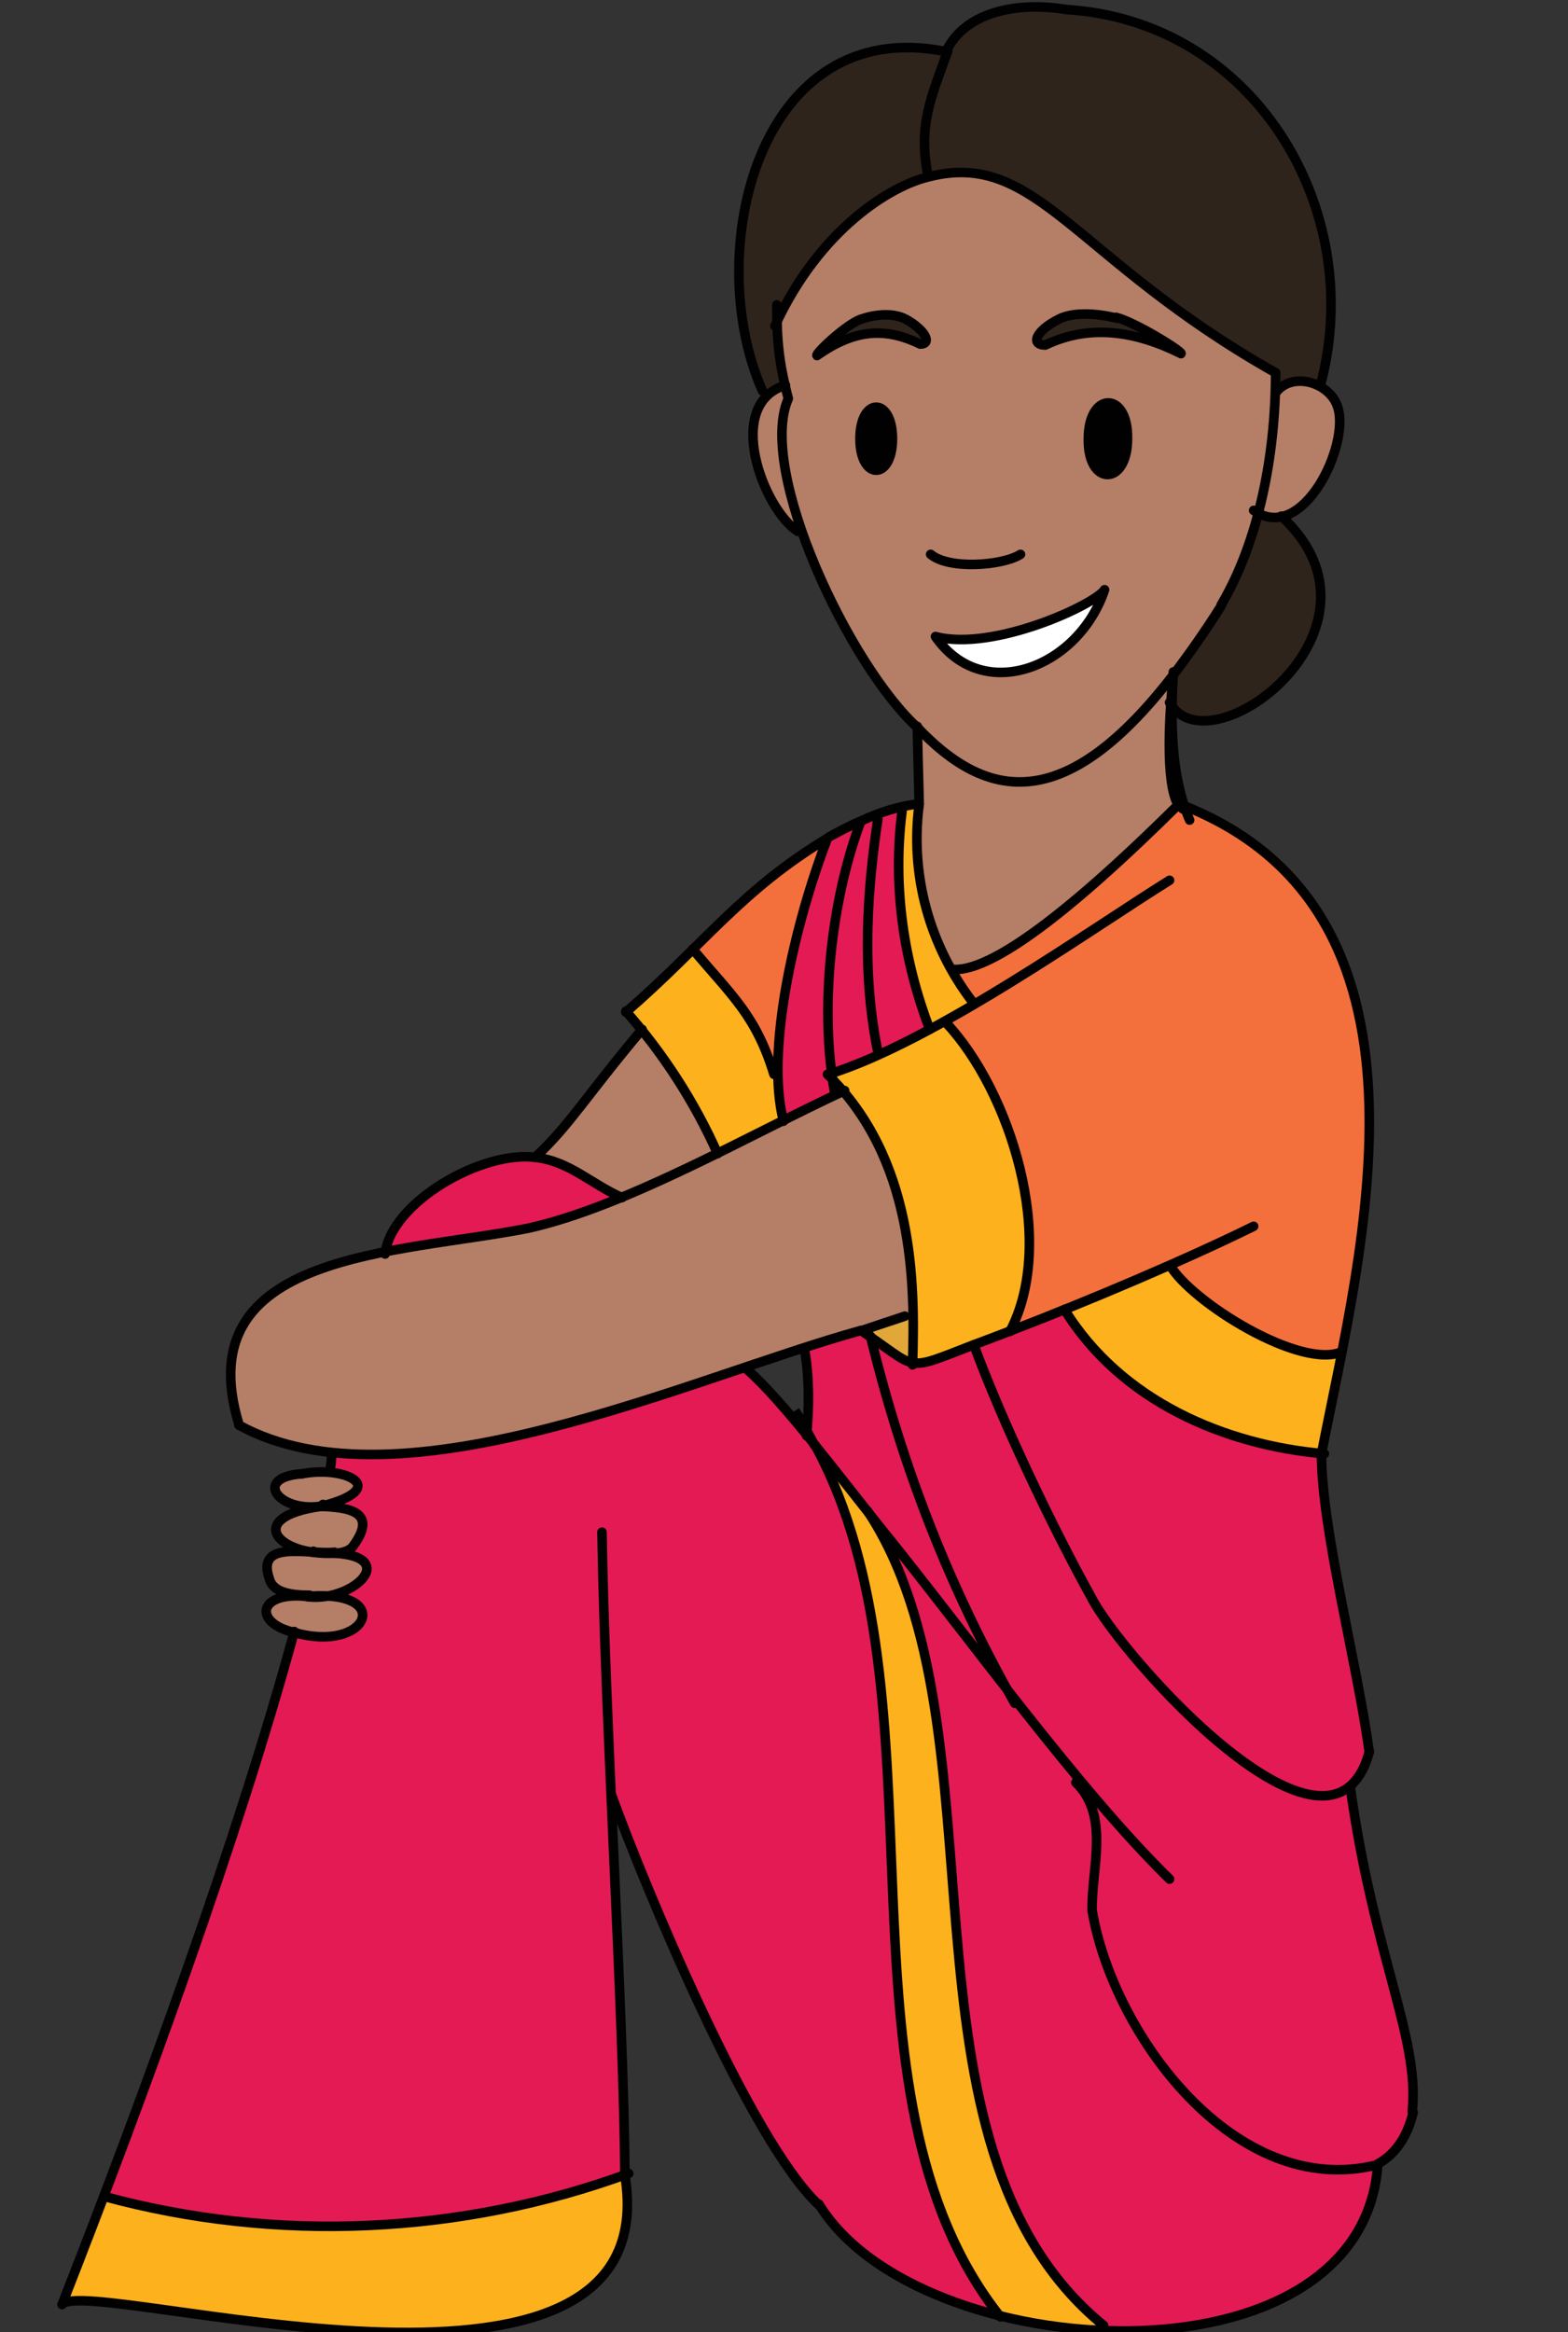<?xml version="1.0" encoding="UTF-8"?><svg id="Asia" xmlns="http://www.w3.org/2000/svg" width="164.1" height="244" viewBox="0 0 164.1 244"><rect x="0" y="0" width="164.1" height="244" fill="#333333" stroke="none"/><defs><style>.cls-1{stroke-linejoin:round;}.cls-1,.cls-2{stroke-linecap:round;}.cls-1,.cls-2,.cls-3{fill:none;stroke:#010101;}.cls-2,.cls-3{stroke-miterlimit:10;}.cls-4{fill:#2e241c;}.cls-4,.cls-5,.cls-6,.cls-7,.cls-8,.cls-9,.cls-10,.cls-11,.cls-12{stroke-width:0px;}.cls-5{fill:#debea3;}.cls-6{fill:#e1a739;}.cls-7{fill:#e41a55;}.cls-8{fill:#b57e66;}.cls-9{fill:#f3703c;}.cls-10{fill:#fff;}.cls-11{fill:#fcb11d;}.cls-12{fill:#010101;}</style></defs><path class="cls-9" d="m122.4,132.3c-5.2,2.3-11.3,4.9-16.7,7,5-9.5,0-25.2-6.7-32.3.7-.4,1.8-1,3.1-1.8-.7-.7-1.6-2-2.5-3.8,3.6.5,11.3-4.9,23.8-17.2h0c24.1,8.8,21.9,38.8,16.9,57.3-4.2,1.7-15.8-5.3-17.9-9.2Z"/><path class="cls-11" d="m122.4,132.3c2.1,3.9,13.7,10.9,17.9,9.2-.8,4.1-1.9,6.8-2,10.6-10.2-1-21-5.6-26.8-15.1,3.7-1.5,7.5-3.1,10.9-4.6Z"/><path class="cls-12" d="m115.9,42c2.7-.1,2.7,7.8,0,7.7-2.7.1-2.7-7.8,0-7.7Z"/><path class="cls-11" d="m115.5,243.3h0c-3.8,0-7.4-.3-10.9-.9-18.6-23.5-4.9-64.5-19.3-91.2,23.7,22.3,4.8,70.5,30.2,92.1Z"/><path class="cls-10" d="m115.6,61.6c-2.7,8.1-12.7,12.1-17.7,4.9,6.1,1.6,16.8-3.4,17.7-4.9Z"/><path class="cls-11" d="m88.3,114.2c-.4-.5-.8-.9-1.3-1.4,0-.2,0-.4,0-.5,3.2-1.4,8.6-3.4,12-5.2,6.7,7.1,11.7,22.8,6.7,32.3-3.1,1.2-7.8,3-10.1,3.5,0-8.7.5-19.2-7.2-28.7Z"/><path class="cls-11" d="m99.5,101.4c.9,1.7,1.9,3.1,2.5,3.8-2.1,1.3-2.9,1.8-4.7,2.6-2.7-7.2-3.9-14.9-3-22.9l-1.2-.2c1-.3,2.1-.5,3.1-.6-1.1,6.6,1.1,13.1,3.3,17.3Z"/><path class="cls-4" d="m133.5,13.1c-5.2-9-27.4-18.3-34.5-7.7-20-4.1-25.8,21.8-18.9,36.2.5-.5,1.2-.9,2-1.3-4.4-10.7,11.4-21.7,15.1-21.8,11.3-2.9,15.2,8.6,36.3,20.5,0,.7,0,1.4,0,2.1h0c1.1-1.7,3.1-1.1,4.8-1.2,2.2-9.1.4-19.1-4.8-26.9Z"/><path class="cls-4" d="m131.7,53.7c-1.8,7.1-5.1,11.8-8.8,16.8,0,1.1-.1,2.3-.1,3.5,4.4,5.9,23.9-8.4,11.4-20-.8.2-1.6.1-2.4-.3Z"/><path class="cls-4" d="m123.6,37c-1.5-1.7-9.1-5.7-12.8-3.6-2.4,1.2-3,2.8-1.4,2.7,4.6-2.2,9.5-1.4,14.2.9Z"/><path class="cls-4" d="m94.8,33.4c-3.2-2-8.3,2.1-9.3,3.8.1.1,2.6-1.8,4.5-2.3,3.3-.8,5.2,1,6.3,1.1,1.3,0,.5-1.5-1.5-2.6Z"/><path class="cls-6" d="m95.6,137.7c0,2.4,0,4.2,0,5.1-.6.2-3.9-3.1-5.4-3.6,1.8-.5,3.6-1.5,5.5-1.5Z"/><path class="cls-12" d="m91.7,42.5c2.2,0,2.2,6.8,0,6.7-2.2.1-2.2-6.8,0-6.7Z"/><path class="cls-11" d="m87,112.8l-.4-.4c.1,0,.2,0,.3-.1,0,.2,0,.4,0,.5Z"/><path class="cls-9" d="m86.6,87.7c-3.4,7.7-5,18.5-5.2,24.7h-.4c-1.9-6.1-4.4-8.2-8.5-13.1,6.5-5.9,6.6-7.2,14.1-11.7Z"/><path class="cls-11" d="m67.2,107.7c-.5-.6-1.1-1.3-1.6-1.9,2.5-2.3,4.9-4.5,7-6.5,4.1,4.9,6.6,6.9,8.5,13.1h.4c-.1,3.1.1,5.1.6,4.9-2.1,1.1-4.5,2.2-6.9,3.4-2.1-4.6-4.8-9-8-12.9Z"/><path class="cls-11" d="m65.4,227.5c4.8,28.2-55.5,11.1-58.8,13.2,1.4-3.5,2.8-7.2,4.2-11,17.8,4.9,37.2,4.1,54.6-2.2Z"/><path class="cls-7" d="m141.3,186.9c5.5-2.7-4.5-29.2-3-34.8-10.2-1-21-5.6-26.8-15.1-4.8,1.9-11.5,4.7-15.9,5.9-5.7-3.5-3.8-4.6-11.4-1.6.5,2.6.5,5.7.3,8.4,8.2,10.2,13.1,18,13.4,32,2.5,16.8,2.1,50.5,17.7,61.7h0c12.5,1.3,28-3.2,28.7-16.9,9.5-8.7-1.3-19.2-2.9-39.5Z"/><path class="cls-7" d="m78.1,143.2c-15.8,4.2-26.6,9.4-43.5,8.9,0,.6-.2,1.3-.3,1.9,4.7.2,3.3,2.6-.6,3.4,0,0,0,0,0,0,2.9.2,5.7.6,3.2,4.1-.4.5-1.1.8-2,.8,6.5.2,2.5,5.2-2.5,4.5,8.8-.6,6,6-1.7,3.8-4.7,17.6-12.7,40-19.9,59.1,17.8,4.9,37.2,4.1,54.6-2.2,0-9.4-.8-24.4-1.4-39.6,7.7,18.2,18,51.6,40.7,54.4-21.1-25.5-.2-75.5-26.5-99.2Z"/><path class="cls-7" d="m82,117.3c2.5-1.2,4.3-2.1,6.3-3.1-.5-.6-1.1-1.2-1.7-1.8,2.8-1.2,7.6-3.1,10.8-4.6-2.7-7.2-3.9-14.9-3-22.9-2.7-.4-5.4,1.6-7.8,2.7-3.5,9.2-6.5,22.4-4.6,29.6Z"/><path class="cls-7" d="m65.1,125.3h0c-3.2-1.4-5.5-3.8-9-4.3-5.6-.8-15.2,4.7-15.8,10.1,6.5-1.6,16.4-1.9,24.8-5.9Z"/><path class="cls-5" d="m35,162.5c-.7,0-1.4,0-2.1,0,0,0,0,0,0-.1.7,0,1.4,0,2.1.1Z"/><path class="cls-5" d="m31.7,166.9c.2,0,.4,0,.6,0-.2,0-.4,0-.7,0,0,0,0,0,0,0Z"/><path class="cls-8" d="m140,42.5c-.8-2.6-4.8-3.8-6.5-1.5h0c0-.7,0-1.4,0-2.1-21.1-11.9-25-23.4-36.3-20.5-3.6.1-19.4,11.1-15.1,21.8-6.5,2-2.3,13,1.3,15.3h.1c2.2,7.1,7.9,15.3,12.4,20.5,0,5.7-.5,20.6,3.5,25.3,3.6.5,11.3-4.9,23.8-17.2h0c-1.4-2.3-.9-10-.5-13.6,0,0,0-.2,0-.3,0,0,0,.1,0,.2,3.8-5,7.1-9.7,8.8-16.8,5.1,2.4,9.5-7.3,8.3-11.2Zm-24.4,19.1c-2.7,8.1-12.7,12.1-17.7,4.9,6.1,1.6,16.8-3.4,17.7-4.9Zm.3-11.9c-2.7.1-2.7-7.8,0-7.7,2.7-.1,2.7,7.8,0,7.7Zm-24.2-.5c-2.2.1-2.2-6.8,0-6.7,2.2,0,2.2,6.8,0,6.7Zm-1.7-14.3c-1.9.5-4.3,2.4-4.5,2.3.9-1.7,6-5.8,9.3-3.8,2,1.1,2.8,2.7,1.5,2.6-1.1,0-3-1.9-6.3-1.1Zm27.3-.1c-4.5-.8-6.5,1.2-7.9,1.3-1.6,0-1-1.5,1.4-2.7,3.7-2.1,11.3,1.9,12.8,3.6-.1.1-3.8-1.8-6.3-2.2Z"/><path class="cls-8" d="m87.3,114.7c-3.7,1.8-8.1,4-12.2,6-2.1-4.6-4.8-9-8-12.9-5.8,7-7.5,9.8-11,13.2h0c3.5.5,5.8,2.9,9,4.3h0c-14.1,8-46.1,1-40.1,23.8,18.1,10,51.5-7.2,70.6-11.4,0-6.2-.9-16.1-7.3-23.6-.3.1-.6.3-1,.5Z"/><path class="cls-8" d="m35,162.5c.9,0,1.7-.3,2-.8,2.5-3.5-.3-3.9-3.2-4.1-3,.5-7.7,1.4-3.3,4.3.9.5,3.1.4,4.4.6-2.6.3-8.3-1.5-6.8,2.8.5,1.5,2.5,1.7,4.2,1.7-4.7-.5-6.7,2.4-1.6,3.8,7.7,2.2,10.5-4.4,1.7-3.8,5,.7,9-4.3,2.5-4.5Z"/><path class="cls-8" d="m35.4,157c7.7-3.1-9-4.9-6.1-.3.6.9,4.6,1.1,6.1.3Z"/><path class="cls-2" d="m141.3,186.9c2.5,17.9,7.3,26.3,6.5,34"/><path class="cls-2" d="m123.4,84.1c28.8,11,19.1,46.5,14.9,68,0,7.9,3.7,21.7,5,31.2"/><path class="cls-2" d="m82,117.3c-1.9-7.3,1.1-20.5,4.6-29.6"/><path class="cls-2" d="m88.4,114.1c-9.9,4.6-22.8,12.1-33.1,14.4-13.6,2.7-35.8,2.4-30.3,20.5"/><path class="cls-2" d="m122.4,92.1c-8.2,5.1-24.7,16.9-35.7,20.3"/><path class="cls-2" d="m90.1,139.2c-17.8,4.9-48.2,19.2-65.1,9.9"/><path class="cls-2" d="m94.7,137.7c-1.5.5-3,1-4.5,1.5"/><path class="cls-2" d="m101.9,140.7c-7.5,2.9-5.6,2.6-11.8-1.5"/><path class="cls-1" d="m105.6,139.3c-1.3.5-2.6,1-3.7,1.4"/><path class="cls-2" d="m131.2,128.3c-7.1,3.5-17.5,7.9-25.6,11"/><path class="cls-2" d="m67.2,107.7c-5.8,6.9-7.5,9.9-11,13.2"/><path class="cls-2" d="m86.6,87.7c-9,5.4-12.9,11.1-21.1,18.2"/><path class="cls-3" d="m90.1,85.9c-1.2.5-2.3,1.1-3.4,1.7"/><path class="cls-2" d="m96.2,84.1c-2,.2-4.2.9-6.1,1.8"/><path class="cls-2" d="m92.2,159.9c-4.1-5.1-10.3-13.4-14-16.6"/><path class="cls-2" d="m122.4,196.6c-9.6-9.4-21.2-25.6-30.2-36.7"/><path class="cls-2" d="m86.6,112.4c9,8.8,9.2,21.5,8.9,30.4"/><path class="cls-2" d="m65.1,125.3c-3.2-1.4-5.5-3.8-9-4.2-5.6-.8-15.2,4.7-15.8,10.1"/><path class="cls-2" d="m63,160.3c.3,19.3,2.3,50.9,2.4,67.3,4.7,28.8-56.3,10.3-58.9,13.5"/><path class="cls-2" d="m144.2,226.4c-1.6,24-48.2,21.2-58.5,4.2"/><path class="cls-2" d="m30.8,170.7c-5.8,21.3-15.6,48.2-24.3,70.4"/><path class="cls-2" d="m31.7,166.9s0,0,0,0"/><path class="cls-2" d="m32.8,162.3s0,0,0,.1"/><path class="cls-2" d="m33.8,157.4s0,0,0,0"/><path class="cls-2" d="m34.7,152.3c0,.6-.1,1.2-.2,1.7"/><path class="cls-2" d="m85.7,230.7c-7.2-6.7-18.3-33.5-21.7-42.9"/><path class="cls-2" d="m35,162.5c.9,0,1.7-.3,2-.8,2.6-3.6-.6-4-3.5-4.1-4.4.6-7-3-2-3.4"/><path class="cls-2" d="m32.4,166.9c-1.7,0-3.8-.2-4.2-1.7-1.5-4.2,4.2-2.5,6.8-2.8"/><path class="cls-2" d="m31.6,154.2c4.5-.9,9.5,1.5,2,3.4-8,1.1-4.7,5.2,1.4,4.9,0,0,0,0,0,0,7.1.4,1.6,5.4-3.2,4.5-4.8-.4-5.3,2.8-1,3.8,7.7,2.2,10.5-4.4,1.7-3.8"/><path class="cls-2" d="m84.2,141.2c.5,2.8.5,6.1.2,9"/><path class="cls-1" d="m99,107c6.7,7.1,11.7,22.8,6.7,32.3"/><path class="cls-1" d="m65.5,105.8c3.9,4.4,7.2,9.5,9.6,14.9"/><path class="cls-1" d="m72.5,99.3c4.1,4.9,6.6,6.9,8.5,13.1"/><path class="cls-1" d="m122.8,70.6c0,0,0-.2,0-.2"/><path class="cls-3" d="m123.3,84.2c-1.4-2.3-.9-10-.5-13.6"/><path class="cls-3" d="m123.9,84.7c-.2-.1-.4-.3-.5-.5"/><path class="cls-1" d="m96,76.1c7.2,7.6,15.4,9.3,26.8-5.5h0s0,0,0,0c1.6-2.1,3.3-4.5,5-7.2"/><path class="cls-1" d="m81.3,31.9c0,3.7.2,6,1.2,9.8-3.3,7.5,6.4,28,13.6,34.5"/><path class="cls-1" d="m93.4,45.9c0,4.4-3.4,4.4-3.4,0,0-4.4,3.4-4.4,3.4,0Z"/><path class="cls-1" d="m118,45.9c0,5-4.2,5-4.1,0,0-5,4.2-5,4.1,0Z"/><path class="cls-1" d="m97.4,58c1.9,1.6,7.5,1.2,9.4,0"/><path class="cls-1" d="m97.9,66.6c6.1,1.6,16.8-3.4,17.7-4.9-2.7,8.1-12.7,12.1-17.7,4.9Z"/><path class="cls-1" d="m133.5,39c0,8.7-1.8,17.7-5.7,24.3"/><path class="cls-1" d="m81.1,34.1c4.7-10.2,12.2-14.7,16.1-15.6,11.3-2.9,15.2,8.6,36.3,20.5"/><path class="cls-1" d="m122.8,70.3c-.3,5.1-.3,10.8,1.7,15.5"/><path class="cls-1" d="m133.5,41.1c1.7-2.3,5.7-1.1,6.5,1.5,1.3,4-3.7,14.4-8.8,10.8"/><path class="cls-1" d="m82.2,40.3s0,0,0,0c-6.5,2-2.3,13,1.3,15.3"/><path class="cls-1" d="m90.1,33.4c-1.5.5-4.8,3.6-4.6,3.8,3.7-2.6,6.9-3.1,10.8-1.2,1.3,0,.5-1.5-1.5-2.6-1.5-.8-3.6-.4-4.7,0Z"/><path class="cls-1" d="m116.8,33.2c2,.5,7,3.6,6.8,3.8-4.8-2.4-9.6-3.1-14.2-.9-1.6,0-1-1.5,1.4-2.7,1.7-.9,4.6-.5,6.1-.1Z"/><path class="cls-1" d="m138.3,39.9c4.6-18.2-7.1-37.7-26.7-38.9-4.7-.8-10.5,0-12.6,4.4-19.7-4-25.6,21.1-19.2,35.5"/><path class="cls-1" d="m122.4,73.5c4.1,7.3,24.4-7.8,11.7-19.5"/><path class="cls-1" d="m99.2,5.3c-1.8,5-3.1,7.8-2.1,13"/><path class="cls-1" d="m96.2,84.1c-.1-3.8-.2-7.8-.2-8.1"/><path class="cls-3" d="m123.3,84.2h0c-12.5,12.4-20.2,17.7-23.8,17.2"/><path class="cls-1" d="m123.4,84.1s0,0,0,0"/><path class="cls-3" d="m96.2,84.1c-1.1,8.4,1.7,15.8,5.8,21"/><path class="cls-3" d="m122.4,132.3c2.2,3.9,13.8,11.1,18.1,9.1"/><path class="cls-2" d="m85.3,151.2c14.5,26.6.7,67.7,19.4,91.2"/><path class="cls-3" d="m83.2,147.6c.8,1.2,1.4,2.4,2.1,3.7"/><path class="cls-1" d="m138.6,152.1c-10.4-.9-21.3-5.5-27.2-15.1"/><path class="cls-1" d="m90.8,158.1c15.1,22.8,1.5,66.3,24.7,85.2"/><path class="cls-1" d="m94.4,84.9c-1,8,.2,15.7,2.9,22.8"/><path class="cls-1" d="m102.1,141.2c3,8,8,18.5,12.1,25.9,3.1,6.1,25.1,30.9,29.1,16.2"/><path class="cls-1" d="m91.1,139.8c3.5,14.3,8.4,26.5,15.1,38.4"/><path class="cls-1" d="m144.2,226.4c1.6-.9,3-2.5,3.7-5.4"/><line class="cls-2" x1="144.2" y1="226.4" x2="144.2" y2="226.4"/><path class="cls-1" d="m112.6,186.5c3.6,3.5,1.6,9,1.7,13.4,2.2,13,15,30.3,29.8,26.6"/><path class="cls-3" d="m91.9,85.5c-1.1,7.3-1.8,16,0,24.7"/><path class="cls-3" d="m90.1,85.9c-3.1,8.2-4.4,19.6-2.7,28.7"/><path class="cls-2" d="m10.9,229.8c18,4.9,37.4,4,54.9-2.4"/></svg>